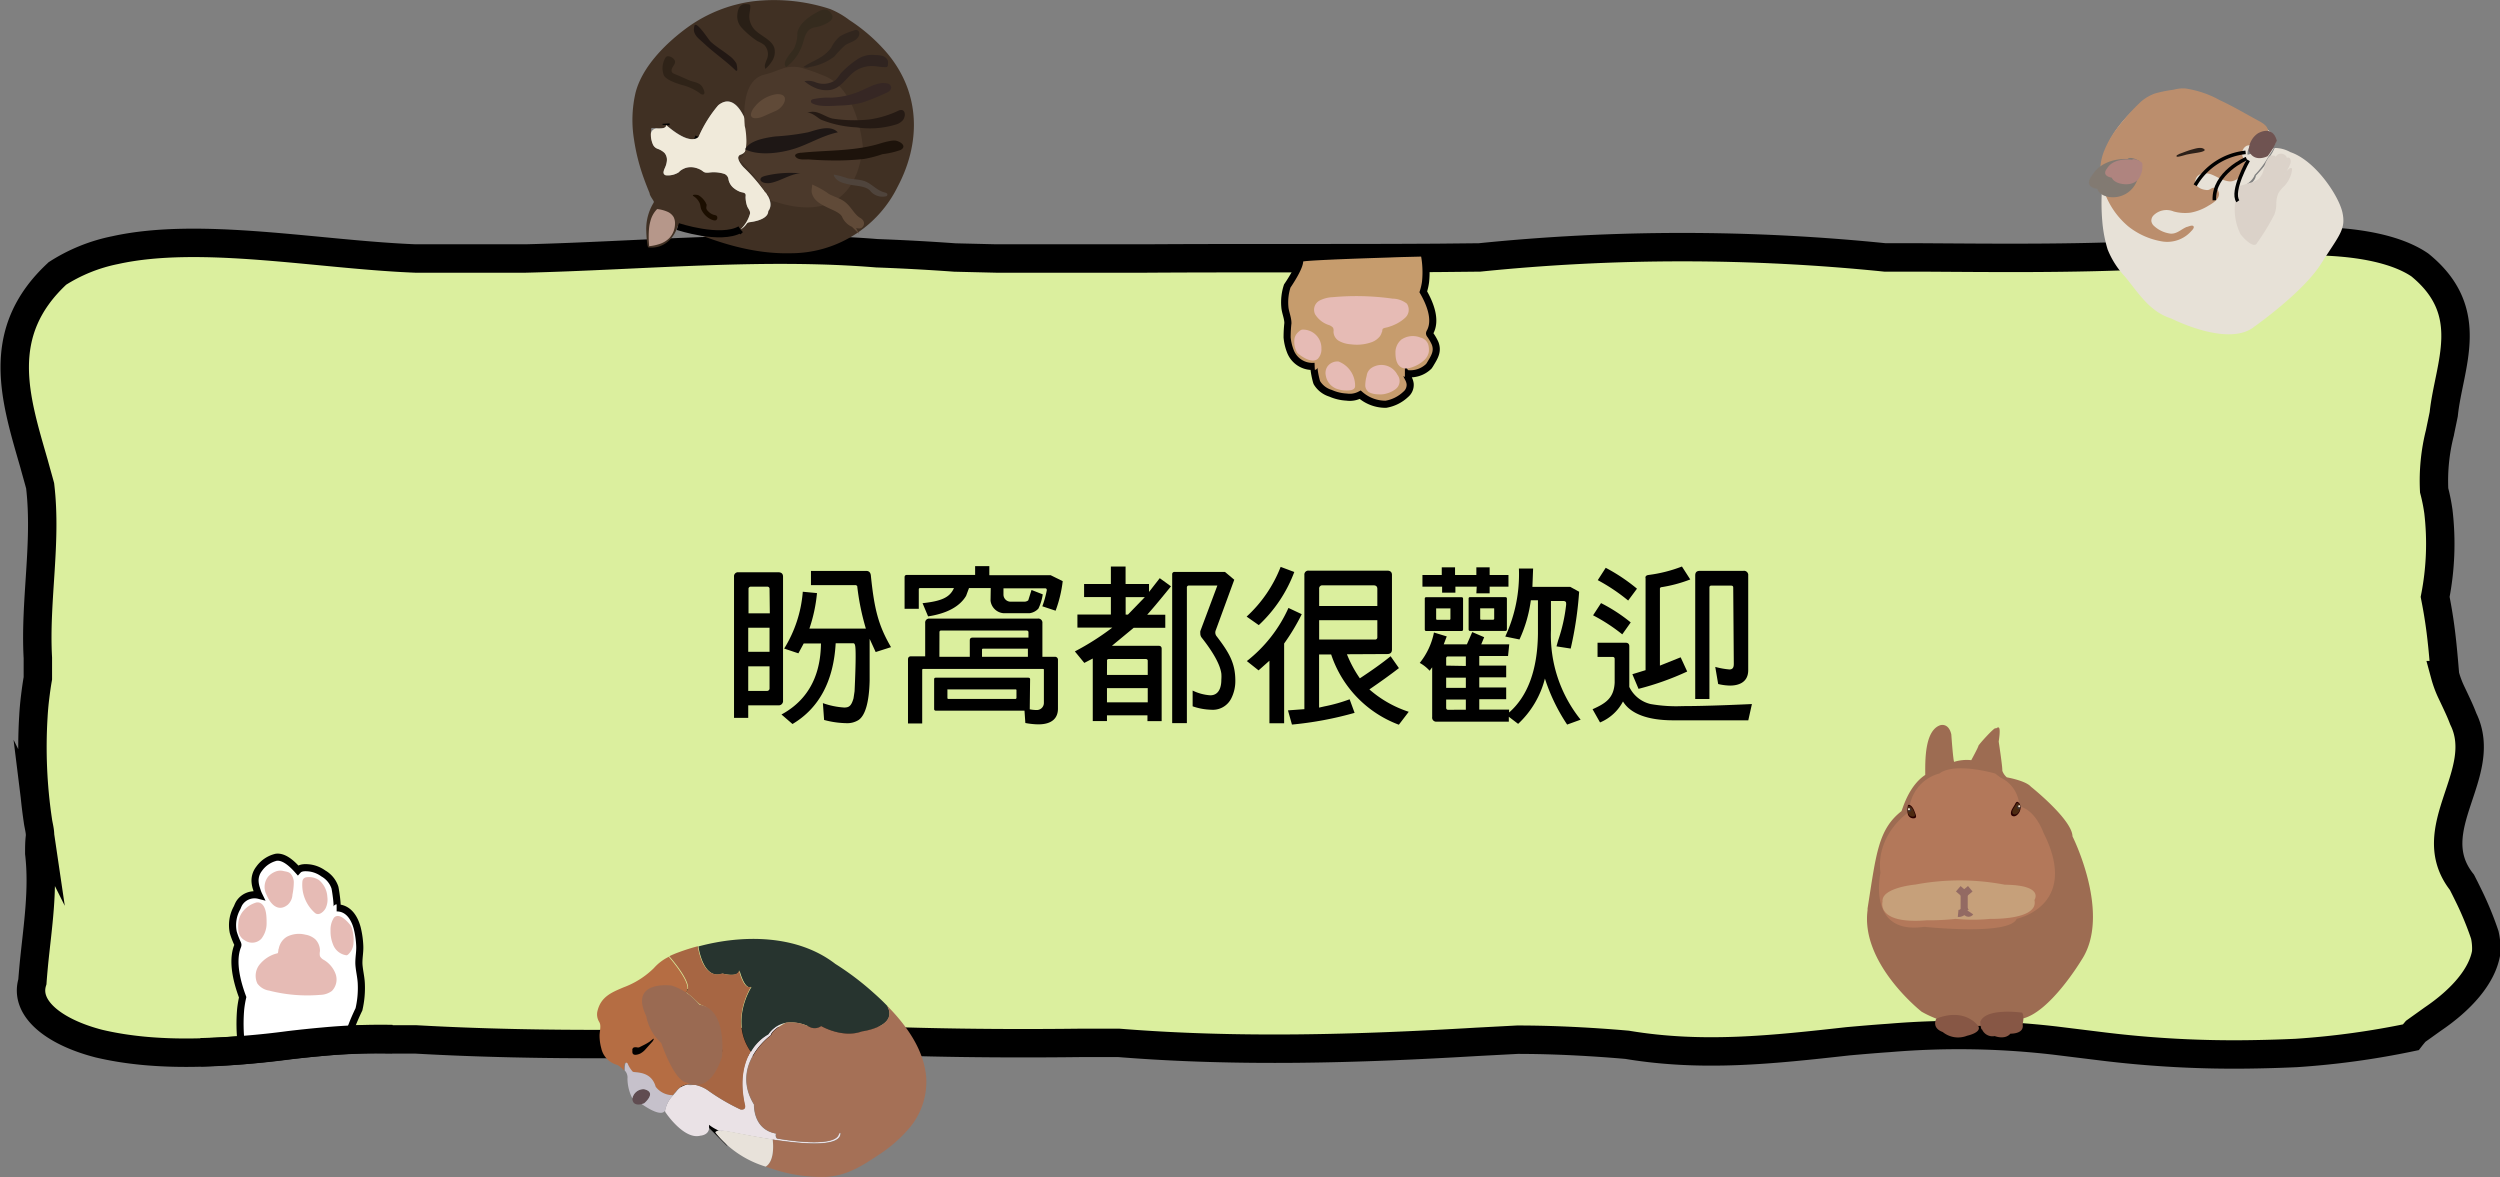 <svg id="圖層_1" data-name="圖層 1" xmlns="http://www.w3.org/2000/svg" viewBox="0 0 351.93 165.7"><rect x="0" y="0" width="351.93" height="165.7" fill="#808080" stroke="none"/><defs><style>.cls-1,.cls-43,.cls-46,.cls-54,.cls-55{fill:none;}.cls-1,.cls-43,.cls-55,.cls-6,.cls-7,.cls-9{stroke:#000;}.cls-1,.cls-35,.cls-43,.cls-54,.cls-55,.cls-6,.cls-7,.cls-9{stroke-miterlimit:10;}.cls-2,.cls-3{opacity:0.23;}.cls-3,.cls-7{fill:#fff;}.cls-4{fill:#eef3dd;}.cls-5{fill:#312b1b;}.cls-6{fill:#dbef9e;}.cls-55,.cls-6{stroke-width:4px;}.cls-8{fill:#e6bbb5;}.cls-9{fill:#c69c6d;}.cls-10{fill:#604c51;}.cls-11{fill:#eae2e6;}.cls-12{fill:#27342f;}.cls-13{fill:#a76643;}.cls-14{fill:#b56d43;}.cls-15{fill:#c6c1cb;}.cls-16{fill:#a57056;}.cls-17{fill:#e8e2da;}.cls-18{fill:#9a6a52;}.cls-19{fill:#403023;}.cls-20{fill:#f0eada;}.cls-21{fill:#b6978a;}.cls-22{fill:#31261e;}.cls-23{fill:#1b0e00;}.cls-24{fill:#4b392b;}.cls-25{fill:#352b1e;}.cls-26{fill:#302420;}.cls-27{fill:#291f16;}.cls-28{fill:#362724;}.cls-29{fill:#251a14;}.cls-30{fill:#1d130b;}.cls-31{fill:#2f2318;}.cls-32{fill:#221814;}.cls-33{fill:#1e1715;}.cls-34,.cls-35{fill:#604a38;}.cls-35{stroke:#604a38;}.cls-36{fill:#4f443c;}.cls-37{fill:#e7e1d7;}.cls-38{fill:#bb8e6d;}.cls-39{fill:#827a72;}.cls-40{fill:#af847f;}.cls-41{fill:#dbd2c9;}.cls-42{fill:#2c2019;}.cls-43{stroke-width:0.5px;}.cls-44{fill:#6f5351;}.cls-45{fill:#9d6c52;}.cls-47{fill:#875745;}.cls-48{fill:#b3785a;}.cls-49{fill:#290000;}.cls-50{fill:#4c2a11;}.cls-51{fill:#403330;}.cls-52{fill:#f8e3c9;}.cls-53{fill:#c6a07a;}.cls-54{stroke:#936a63;}</style></defs><title>bookingroom_welcome</title><path class="cls-1" d="M250.73,247.57" transform="translate(-75.76 -117.3)"/><path class="cls-2" d="M251,265.83h0a.09.09,0,0,1,0,0,20.11,20.11,0,0,1-.59-4.13,11.56,11.56,0,0,1,.07-1.53c-.89-1.66-1.87-4.08-1.36-6a.51.51,0,0,0,0-.2.48.48,0,0,0-.07-.17,9,9,0,0,1-.67-1.25,4.16,4.16,0,0,1,.13-3,4.68,4.68,0,0,1,.16-.48,2.28,2.28,0,0,1,2.36-1.29,4.34,4.34,0,0,1-.4-.76,3.09,3.09,0,0,1-.27-.77,2.22,2.22,0,0,1,.3-1.62,3.62,3.62,0,0,1,1.94-1.63c1-.26,2.15.58,2.88,1.23.3-.42.95-.44,1.4-.45a3.85,3.85,0,0,1,1.78.46,3.09,3.09,0,0,1,1.62,1.48,8.24,8.24,0,0,1,.51,2.42c1.4-.2,2.33.87,2.83,2.12a10.42,10.42,0,0,1,.55,2c.13.72.06,1.38.14,2.08s.46,1.62.59,2.43a10.86,10.86,0,0,1,.08,3.12s-1.31,3.53-.8,4.17c0,.06-.79.25-.85.26-.78.15-1.56.25-2.34.36-2.1.29-4.2.54-6.31.78-1.21.17-2.43.27-3.64.41Z" transform="translate(-75.76 -117.3)"/><path class="cls-3" d="M250.89,248.63a3.3,3.3,0,0,0-1.58,1.36,2.48,2.48,0,0,0-.34,1.26,4.42,4.42,0,0,0,.16,1,1.5,1.5,0,0,0,1,1.08,1.62,1.62,0,0,0,2-.44,2.92,2.92,0,0,0,.43-1.93c-.08-.74-.28-2.12-1.14-2.34A.93.93,0,0,0,250.89,248.63Z" transform="translate(-75.76 -117.3)"/><path class="cls-3" d="M252.77,244.7a2.39,2.39,0,0,0-.83.68,1.94,1.94,0,0,0,0,2.19c.64,1.12,1.72,1.94,2.81.89a1.72,1.72,0,0,0,.44-1.27,7.62,7.62,0,0,0,0-1.52,1.58,1.58,0,0,0-.48-.91,1.76,1.76,0,0,0-1-.25A1.65,1.65,0,0,0,252.77,244.7Z" transform="translate(-75.76 -117.3)"/><path class="cls-3" d="M256.45,245a.7.7,0,0,1,.19-.1,2.32,2.32,0,0,1,1.63.15,2.78,2.78,0,0,1,1.27,1.88,2.31,2.31,0,0,1-.05,1.38c-.15.38-.62.9-1.08.79a.65.65,0,0,1-.18-.08,4.43,4.43,0,0,1-2-3.47.78.78,0,0,1,0-.29A.52.52,0,0,1,256.45,245Z" transform="translate(-75.76 -117.3)"/><path class="cls-3" d="M260.43,251v-.1a2.55,2.55,0,0,1,.23-1.56c.52-.71,1.58.13,2,.53a1.34,1.34,0,0,1,.18.18,1.39,1.39,0,0,1,.18.34,4.47,4.47,0,0,1,.38,1.86,2,2,0,0,1-.18.76c-.08.16-.31.57-.51.6a2.07,2.07,0,0,1-1.83-1.12A3.9,3.9,0,0,1,260.43,251Z" transform="translate(-75.76 -117.3)"/><path class="cls-3" d="M254.21,254.37h0c.05-.06,0-.18,0-.26s0-.21,0-.31a2.13,2.13,0,0,1,.14-.6,2.1,2.1,0,0,1,.72-.91,3.39,3.39,0,0,1,2.22-.51,2.51,2.51,0,0,1,1.31.41,1.92,1.92,0,0,1,.74,1.35,1.44,1.44,0,0,0,.11.58,1.13,1.13,0,0,0,.53.39,3.29,3.29,0,0,1,1.58,1.48,1.92,1.92,0,0,1-.22,2.08,2.58,2.58,0,0,1-1.4.63,19.77,19.77,0,0,1-6.35.24,2.24,2.24,0,0,1-1.56-.64,2.11,2.11,0,0,1-.05-2.19,4.17,4.17,0,0,1,.74-.89,4.3,4.3,0,0,1,.95-.64l.37-.16Z" transform="translate(-75.76 -117.3)"/><path class="cls-1" d="M111.53,171.88" transform="translate(-75.76 -117.3)"/><path class="cls-4" d="M109.38,152.16h0a.1.1,0,0,1,0,0,23.17,23.17,0,0,1,1,4.42,13.23,13.23,0,0,1,.08,1.66c1.07,1.73,2.33,4.27,2,6.35a.58.58,0,0,0,0,.22.54.54,0,0,0,.09.18,10.22,10.22,0,0,1,.81,1.3,4.74,4.74,0,0,1,.16,3.26,5.2,5.2,0,0,1-.12.53,2.27,2.27,0,0,1-2.29,1.57,4.92,4.92,0,0,1,.49.79,3.54,3.54,0,0,1,.35.82,2.51,2.51,0,0,1-.15,1.77A3.68,3.68,0,0,1,110,177c-1,.35-2.26-.47-3.07-1.11-.27.47-.92.55-1.39.59a3.84,3.84,0,0,1-1.86-.36,3.34,3.34,0,0,1-1.81-1.48,9.49,9.49,0,0,1-.77-2.58c-1.41.32-2.47-.77-3.11-2.07a12,12,0,0,1-.77-2.12c-.21-.77-.2-1.48-.35-2.24s-.63-1.71-.85-2.59a12.47,12.47,0,0,1-.39-3.36s1-3.92.4-4.57c-.05-.06.79-.33.84-.34.78-.22,1.57-.39,2.36-.57,2.12-.47,4.25-.9,6.38-1.32,1.22-.27,2.46-.48,3.69-.72Z" transform="translate(-75.76 -117.3)"/><path class="cls-5" d="M111.26,170.75a3.36,3.36,0,0,0,1.48-1.59,2.77,2.77,0,0,0,.22-1.39,5.09,5.09,0,0,0-.26-1.06,1.64,1.64,0,0,0-1.1-1.09,1.59,1.59,0,0,0-2,.63,3.28,3.28,0,0,0-.25,2.12c.15.79.5,2.28,1.4,2.44A.9.9,0,0,0,111.26,170.75Z" transform="translate(-75.76 -117.3)"/><path class="cls-5" d="M109.72,175.13a2.43,2.43,0,0,0,.78-.8,2.21,2.21,0,0,0-.25-2.37c-.77-1.16-2-2-3-.75a1.91,1.91,0,0,0-.32,1.4,8.74,8.74,0,0,0,.17,1.64,1.79,1.79,0,0,0,.59.95,1.75,1.75,0,0,0,1.06.19A1.6,1.6,0,0,0,109.72,175.13Z" transform="translate(-75.76 -117.3)"/><path class="cls-5" d="M105.92,175.07a.69.69,0,0,1-.18.12,2.28,2.28,0,0,1-1.68,0,3.1,3.1,0,0,1-1.49-1.93,2.64,2.64,0,0,1-.08-1.49c.12-.43.55-1,1-.94a.66.66,0,0,1,.19.07,5,5,0,0,1,2.38,3.6.89.89,0,0,1,0,.32A.55.55,0,0,1,105.92,175.07Z" transform="translate(-75.76 -117.3)"/><path class="cls-5" d="M101.25,168.91l0,.11a2.89,2.89,0,0,1-.08,1.71c-.46.81-1.63,0-2.14-.42a1.46,1.46,0,0,1-.21-.18,1.58,1.58,0,0,1-.22-.35,5.15,5.15,0,0,1-.58-2,2.24,2.24,0,0,1,.11-.84c.06-.18.26-.64.46-.68a2.17,2.17,0,0,1,2,1.07A4.47,4.47,0,0,1,101.25,168.91Z" transform="translate(-75.76 -117.3)"/><path class="cls-5" d="M107.28,164.79h0c0,.07,0,.2,0,.28s0,.23,0,.34a2.39,2.39,0,0,1-.08.66,2.21,2.21,0,0,1-.65,1,3.29,3.29,0,0,1-2.23.72,2.52,2.52,0,0,1-1.39-.34,2.16,2.16,0,0,1-.89-1.4,1.66,1.66,0,0,0-.17-.62,1.19,1.19,0,0,0-.59-.39,3.56,3.56,0,0,1-1.77-1.47,2.17,2.17,0,0,1,0-2.27,2.53,2.53,0,0,1,1.37-.79,19.19,19.19,0,0,1,6.48-.74,2.28,2.28,0,0,1,1.66.58,2.41,2.41,0,0,1,.28,2.36,4.36,4.36,0,0,1-.67,1,4.3,4.3,0,0,1-.91.77c-.12.07-.24.13-.36.2A.25.25,0,0,0,107.28,164.79Z" transform="translate(-75.76 -117.3)"/><path class="cls-6" d="M415.13,263.32A115.19,115.19,0,0,1,399,265.53q-2.83.13-5.65.18a152.08,152.08,0,0,1-22.25-1.18l-6-.74a116.85,116.85,0,0,0-23.37-.38c-1.93.13-3.87.3-5.81.47-10.53,1.17-20.45,2.28-31.1.5q-1.92-.17-3.85-.3c-3.85-.26-7.72-.42-11.61-.42l-5.68.3c-16.86,1-33.66,1.49-50.39.15-1.93,0-3.78,0-5.62,0-11,.13-22.1,0-32.94-.49l-6.18.16c-18.24.51-36.12.86-54.26-.16-1.34,0-2.62,0-3.89,0a85.83,85.83,0,0,0-9.68.36c-1.6.14-3.2.31-4.8.5-8.74,1.11-18.07,1.67-26.24-.27-6.42-1.66-10.5-5-9.36-8.71.06-.86.14-1.72.22-2.58.52-5.17,1.35-10.35.75-15.51,0-.75,0-1.5.09-2.25s-.2-1.61-.3-2.42a70.44,70.44,0,0,1-.62-14.56c.05-.9.13-1.8.24-2.7s.23-1.79.39-2.69c0-1,0-1.92,0-2.87-.45-8.09,1.28-16.17.32-24.24-.27-1-.56-2-.85-3.07-2.65-9.21-5.71-18.48,3.29-26.82a23.68,23.68,0,0,1,8.09-3.27c12-2.67,28.61.63,42.31,1.17h15.47c16.41-.4,33.33-2.06,49.47-.74q2.74.1,5.49.25t5.5.35l5.84.14h21c13.66-.09,27.48,0,41.16-.09l5.86-.06a281.59,281.59,0,0,1,57.08,0l5.25,0c10.48.07,20.93.18,31.31-.31,3-.21,6-.54,9-.85,2-.21,3.93-.42,5.85-.6,8.12-1.05,18.62-.78,23.88,2.82,8.17,6.64,4.08,14.11,3.36,21-.18.9-.37,1.78-.55,2.67a27.39,27.39,0,0,0-.8,8.06,25.7,25.7,0,0,1,.6,3,39,39,0,0,1-.46,12c.18.92.35,1.84.49,2.75.44,2.74.67,5.48.9,8.26a14.37,14.37,0,0,0,.95,2.53q.43.9.85,1.81c.28.6.54,1.21.77,1.82,3.81,7.75-6.11,15.49-.19,23q.47.92.92,1.84a45.33,45.33,0,0,1,2.3,5.57,8.68,8.68,0,0,1,.19,2.51c-.57,3.3-3.48,6.62-7.56,9.37-.79.57-1.58,1.13-2.36,1.69C415.33,263.06,415.13,263.32,415.13,263.32Z" transform="translate(-75.76 -117.3)"/><path d="M181.09,216.59v1.77h-2V198.48a.56.56,0,0,1,.63-.62h5.61c.44,0,.66.22.66.62v17.44a.61.61,0,0,1-.68.67Zm3-16.37a.3.3,0,0,0-.34-.33h-2.28a.3.3,0,0,0-.34.33v3.42h3Zm0,8.84v-3.39h-3v3.39Zm-.39,5.5a.35.35,0,0,0,.39-.38V211.1h-3v3.46Zm2.07,3.32c5-2.7,5.52-7.45,5.56-10h-2.43l-.75,1.39-2-.67a17.76,17.76,0,0,0,2.62-8l2,.19a21.81,21.81,0,0,1-1.07,5h7.95a34.34,34.34,0,0,1-1.22-6l-.17-.12h-6.34v-2h7.8c.36,0,.58.22.63.62.49,4.85,1.09,7.1,2.84,10.11l-2.16.69-.85-1.86,0,5.9c-.07,3-.61,4.9-1.58,5.54a3,3,0,0,1-1.77.43,12.66,12.66,0,0,1-3.06-.45l-.17-2.37a10.93,10.93,0,0,0,3,.62c.68,0,1-.22,1.31-1.29l.15-1c.1-2.15.15-3.8.15-4.9,0-1.58-.07-1.86-.36-1.86h-2.45c-.29,5.3-2.33,9.15-6.08,11.37Z" transform="translate(-75.76 -117.3)"/><path d="M215.23,200.08h-3.06l-.41,1.1c-.9,1.51-2.7,2.48-5.35,2.89l-.78-1.86c2.72-.29,3.86-.84,4.42-2.13h-4.76a.17.17,0,0,0-.19.17V203h-2v-4.44c0-.24.12-.33.36-.33h9.57V197h2v1.27h8.63l1.7.84a17.72,17.72,0,0,1-1,4.16l-1.87-.62a13.92,13.92,0,0,0,.63-2.27c0-.17-.07-.26-.24-.26h-5.86V201a1,1,0,0,0,1,1H220a.9.9,0,0,0,.51-.19l.46-1.46,1.58.62a6.81,6.81,0,0,1-.61,2,2.09,2.09,0,0,1-1.22.65H217a2,2,0,0,1-1.8-1.77Zm5.49,17h0v.07a4.82,4.82,0,0,0,.92.1,1,1,0,0,0,1.07-1v-4.64c0-.1,0-.14-.17-.14H205.73a.13.13,0,0,0-.15.14v7.53h-2v-9c0-.31.15-.45.44-.45H206V205a.56.56,0,0,1,.63-.62h15.21a.58.58,0,0,1,.66.65v4.73h1.73a.41.41,0,0,1,.46.45v6.86c0,1.22-.73,2.2-2.77,2.2a10.79,10.79,0,0,1-1.82-.19l-.12-1.74H207.5a.22.22,0,0,1-.24-.24v-4.16c0-.17.07-.24.24-.24h13c.17,0,.27.07.27.24ZM208,209.76h4.28v-2.32c0-.24.12-.38.39-.38h7.87v-.76c0-.14-.1-.24-.29-.24h-12a.22.22,0,0,0-.24.24Zm10.79,4.59H209.2c-.07,0-.1,0-.07.07v1.17l.07.1h9.55l.1-.1v-1.17ZM214,209.76h6.46v-1.15h-6.29c-.12,0-.19.07-.17.22Z" transform="translate(-75.76 -117.3)"/><path d="M231.59,218v.81h-2V210l-1.19.62L227.07,209a36.6,36.6,0,0,0,5.27-3.35h-4.91v-1.84h4.71v-2.46h-3.77v-1.84h3.77v-2.46h2.07v2.46h3.3v1.12l1.51-1.94,1.58,1.15c-1.19,1.46-2.28,2.8-3.35,4h2.55v1.84h-4.45l-3.06,2.53h6.56c.29,0,.44.14.44.41v10.2h-2V218Zm0-5.69h5.74v-2c0-.14-.1-.24-.29-.24h-5.15c-.22,0-.32.1-.29.26Zm5.74,1.86h-5.74v2h5.74Zm-2.79-10.35,2.38-2.46h-2.7v2.46Zm12.59-4.09h-4a.26.26,0,0,0-.29.29V219.1h-2.07V198.17a.32.32,0,0,1,.36-.36h7.07l1.31,1.1-2.6,7.1a.83.83,0,0,0-.07.33.85.85,0,0,0,.15.48c1.82,2.37,2.67,3.85,2.67,6.31a5.41,5.41,0,0,1-.56,2.46,2.91,2.91,0,0,1-2.87,1.62,8.61,8.61,0,0,1-2.58-.48l0-2.22a6.67,6.67,0,0,0,2.48.67c1.56,0,1.56-1.84,1.56-2.22a5.13,5.13,0,0,0,0-.84c-.17-1.27-1.14-3-2.79-5.09a.92.92,0,0,1-.17-.55,1.84,1.84,0,0,1,0-.33Z" transform="translate(-75.76 -117.3)"/><path d="M251.25,204.1a18.67,18.67,0,0,0,4.79-7l1.92.72a19.65,19.65,0,0,1-5,7.48Zm3.21,6.21-1.53,1.36-1.65-1.31a19.82,19.82,0,0,0,5.86-7.48l1.87.88a29.88,29.88,0,0,1-2.48,4.13v11.23h-2.07Zm10.91-.91a16.69,16.69,0,0,0,1.82,3.39c1.7-1.12,3.18-2.17,4.33-3.11l1.17,1.67c-1.29,1-2.7,2-4.16,3a15.89,15.89,0,0,0,5.54,3.15l-1.39,1.82a15.9,15.9,0,0,1-9.53-9.89h-1.7v7.48l.75-.17a22.81,22.81,0,0,0,3.55-1l.7,1.91a49.11,49.11,0,0,1-8.82,1.65l-.56-2,2.31-.17v-18.9a.55.55,0,0,1,.61-.6h11.06c.44,0,.66.22.66.6v10.49c0,.45-.22.65-.68.65Zm-3.91-6.79h8.19V200.2c0-.33-.17-.5-.53-.5h-7.17a.44.44,0,0,0-.49.5Zm8.19,2h-8.19v2.72h7.85a.3.3,0,0,0,.34-.31Z" transform="translate(-75.76 -117.3)"/><path d="M284,217.19h4.2v.41c2.62-2.29,4-6,4.06-11.09V201.8h-1a19.06,19.06,0,0,1-1.6,5.52l-2-.41a20.86,20.86,0,0,0,1.92-9.58l2,0-.1,2.58h5.32l1.26.69a51.33,51.33,0,0,1-1.19,8l-2-.31.24-.86a23.28,23.28,0,0,0,1.12-5c0-.41,0-.41-.29-.53h-1.85v4.09a19,19,0,0,0,4.18,12.62l-1.9.69a25.93,25.93,0,0,1-3.13-6.48,13.13,13.13,0,0,1-3.77,6.38l-1.31-1v.69H278a.57.57,0,0,1-.63-.65v-7l-.36.48a5.36,5.36,0,0,0-1.39-1.1,9.86,9.86,0,0,0,2-4.28l1.8.55L279,208h3.26l.75-1.72,1.68.72-.41,1h3.94l-.17,1.65H284V211h3.79v1.65H284v1.43h3.79v1.65H284Zm-.36-17.3h-3v.84h-1.87v-.84H276v-1.65h2.72v-1.08h1.87v1.08h3v-1.08h1.87v1.08h2.65v1.65h-2.65v.93h-1.87Zm-1.92,6c0,.17-.07.24-.24.24h-4.93c-.15,0-.22-.07-.22-.24v-4.3a.19.19,0,0,1,.22-.22h4.93c.17,0,.24.07.24.22Zm-1.77-2.94H278c-.07,0-.1,0-.07.07v1.43l.07.1h1.87l.07-.1V203Zm2.16,8.1v-1.34h-2.5a.24.24,0,0,0-.27.26V211Zm0,3.08v-1.43h-2.77v1.43Zm0,3.08v-1.43h-2.77v1.15c0,.19.1.29.27.29Zm5.78-11.33c0,.17-.07.24-.24.24h-4.93c-.15,0-.22-.07-.22-.24v-4.3a.19.19,0,0,1,.22-.22h4.93c.17,0,.24.07.24.22Zm-1.8-2.94H284.2c-.07,0-.1,0-.07.07v1.43l.07.1H286l.1-.1V203Z" transform="translate(-75.76 -117.3)"/><path d="M299.95,217.14c1.8-.81,3-1.53,3.11-3.75v-3.32c0-.19-.1-.29-.27-.29h-2.14v-2h3.94c.36,0,.53.17.53.5V214a4.46,4.46,0,0,0,3,2.41,20.89,20.89,0,0,0,4.52.29c2.38,0,5.64-.1,9.74-.29l-.51,2.29-10.57,0c-3.57,0-6-.91-7.07-2.65A6.43,6.43,0,0,1,301,219Zm4.18-10.54a24.55,24.55,0,0,0-4.11-2.68l1.12-1.72a22.87,22.87,0,0,1,4.18,2.72Zm.83-4.76a25.84,25.84,0,0,0-4.28-2.87l1.12-1.74a25.28,25.28,0,0,1,4.4,2.94Zm2.45,9.8V198.72c-.07-.26.07-.43.41-.48a20,20,0,0,0,4.71-1.19l1.17,1.82a19.62,19.62,0,0,1-4,1.08c-.19,0-.29.14-.27.26V211l2.92-1.17.92,2a39.43,39.43,0,0,1-6.85,2.44l-.87-2.06ZM319.75,200c0-.17-.1-.26-.29-.26h-2.79a.24.24,0,0,0-.27.26v15.7h-2V198.31c0-.43.19-.65.66-.65h6.12a.59.59,0,0,1,.68.65v13.33c0,1.79-1.46,2.17-2.55,2.17a7.5,7.5,0,0,1-1.68-.22l-.41-2.41a10.67,10.67,0,0,0,2,.36c.61,0,.61-.53.61-.86Z" transform="translate(-75.76 -117.3)"/><path class="cls-7" d="M109.73,264.42h0a.11.11,0,0,1,0-.06,24.47,24.47,0,0,1-.1-4.9,14,14,0,0,1,.29-1.77c-.77-2.06-1.56-5-.73-7.15a.62.62,0,0,0,.06-.23.57.57,0,0,0-.06-.21,10.82,10.82,0,0,1-.59-1.55,5,5,0,0,1,.55-3.49,5.6,5.6,0,0,1,.24-.54,2.55,2.55,0,0,1,2.83-1.18,5.2,5.2,0,0,1-.35-.94,3.74,3.74,0,0,1-.2-.94,2.68,2.68,0,0,1,.56-1.85,4.11,4.11,0,0,1,2.4-1.63c1.16-.16,2.33,1,3.07,1.83.4-.44,1.12-.38,1.64-.33a4.27,4.27,0,0,1,1.94.78,3.59,3.59,0,0,1,1.62,1.95c.09.29.47,2.89.25,2.89,1.6,0,2.5,1.34,2.9,2.86a12.64,12.64,0,0,1,.35,2.41c.05.85-.12,1.61-.12,2.45s.3,1.95.34,2.92a13.21,13.21,0,0,1-.33,3.65s-1.95,3.94-1.46,4.76c0,.07-.93.18-1,.18-.89.06-1.79.08-2.68.1-2.4.05-4.8.05-7.2,0-1.38,0-2.77,0-4.15,0Z" transform="translate(-75.76 -117.3)"/><path class="cls-8" d="M111.87,244.34a3.75,3.75,0,0,0-2,1.37,3,3,0,0,0-.55,1.42,5.37,5.37,0,0,0,0,1.18,1.76,1.76,0,0,0,.94,1.39,1.79,1.79,0,0,0,2.29-.25,3.51,3.51,0,0,0,.74-2.2c0-.87,0-2.52-1-2.88A1,1,0,0,0,111.87,244.34Z" transform="translate(-75.76 -117.3)"/><path class="cls-8" d="M114.53,240a2.71,2.71,0,0,0-1,.68,2.35,2.35,0,0,0-.26,2.56c.57,1.39,1.67,2.5,3,1.42a2.06,2.06,0,0,0,.66-1.42,9.26,9.26,0,0,0,.19-1.78,1.89,1.89,0,0,0-.42-1.13c-.29-.33-.71-.33-1.1-.43A1.8,1.8,0,0,0,114.53,240Z" transform="translate(-75.76 -117.3)"/><path class="cls-8" d="M118.62,240.89a.78.78,0,0,1,.23-.09,2.55,2.55,0,0,1,1.81.39,3.29,3.29,0,0,1,1.18,2.36,2.8,2.8,0,0,1-.24,1.6c-.22.43-.82,1-1.32.78a.72.72,0,0,1-.19-.12,5.28,5.28,0,0,1-1.77-4.32,1,1,0,0,1,.07-.34A.6.6,0,0,1,118.62,240.89Z" transform="translate(-75.76 -117.3)"/><path class="cls-8" d="M122.29,248.41s0-.08,0-.12a3.08,3.08,0,0,1,.47-1.79c.68-.76,1.76.36,2.22.9a1.57,1.57,0,0,1,.18.24,1.67,1.67,0,0,1,.16.42,5.44,5.44,0,0,1,.18,2.22,2.39,2.39,0,0,1-.31.87c-.11.18-.43.62-.65.63a2.36,2.36,0,0,1-1.91-1.56A4.71,4.71,0,0,1,122.29,248.41Z" transform="translate(-75.76 -117.3)"/><path class="cls-8" d="M114.84,251.49h0c.07-.07.07-.2.09-.29s0-.24.07-.36a2.56,2.56,0,0,1,.23-.68,2.43,2.43,0,0,1,.93-1,3.72,3.72,0,0,1,2.57-.29,2.79,2.79,0,0,1,1.42.66,2.29,2.29,0,0,1,.65,1.68,1.75,1.75,0,0,0,0,.69,1.29,1.29,0,0,0,.55.53A3.82,3.82,0,0,1,123,254.4a2.31,2.31,0,0,1-.52,2.4,2.85,2.85,0,0,1-1.65.55,21.62,21.62,0,0,1-7.18-.6,2.51,2.51,0,0,1-1.66-1,2.55,2.55,0,0,1,.23-2.56,4.65,4.65,0,0,1,2.1-1.55c.14-.05.29-.09.44-.13A.29.29,0,0,0,114.84,251.49Z" transform="translate(-75.76 -117.3)"/><path class="cls-1" d="M111.47,243.37" transform="translate(-75.76 -117.3)"/><path class="cls-9" d="M276.26,153.06h0a.07.07,0,0,1,0,0,13.32,13.32,0,0,1,.18,3.9,8.06,8.06,0,0,1-.32,1.42c.93,1.61,1.89,3.94.95,5.67a.38.38,0,0,0-.07.19.35.35,0,0,0,.07.16,7.05,7.05,0,0,1,.71,1.22c.41,1.06,0,1.82-.6,2.8a4.08,4.08,0,0,1-.28.44,3.72,3.72,0,0,1-3.29,1c.08,0,.37.65.42.73a2.16,2.16,0,0,1,.24.74,1.74,1.74,0,0,1-.63,1.49,5.37,5.37,0,0,1-2.79,1.39,5.43,5.43,0,0,1-3.61-1.34,3.15,3.15,0,0,1-1.91.33,6.4,6.4,0,0,1-2.27-.54,3.39,3.39,0,0,1-1.92-1.49c-.11-.23-.58-2.28-.33-2.3a3.32,3.32,0,0,1-3.42-2.17,7.06,7.06,0,0,1-.44-1.91,18.44,18.44,0,0,1,.11-2c0-.76-.38-1.54-.43-2.31a7.36,7.36,0,0,1,.34-2.92s2.23-3.21,1.65-3.84a6.55,6.55,0,0,1,1.15-.18c1-.08,2.09-.13,3.13-.18,2.8-.13,5.61-.22,8.41-.31,1.61-.07,3.23-.09,4.85-.14Z" transform="translate(-75.76 -117.3)"/><path class="cls-8" d="M274,169.15a4.84,4.84,0,0,0,2.27-1.17,2.05,2.05,0,0,0,.63-1.15,2.93,2.93,0,0,0-.06-.94,1.49,1.49,0,0,0-1.12-1.07,2.86,2.86,0,0,0-2.68.28,2.34,2.34,0,0,0-.84,1.78c0,.69.06,2,1.16,2.26A1.72,1.72,0,0,0,274,169.15Z" transform="translate(-75.76 -117.3)"/><path class="cls-8" d="M271,172.68a3.59,3.59,0,0,0,1.19-.58,1.42,1.42,0,0,0,.28-2.05,2.52,2.52,0,0,0-3.57-1,1.53,1.53,0,0,0-.75,1.16,5.18,5.18,0,0,0-.2,1.42,1.25,1.25,0,0,0,.51.88,2.92,2.92,0,0,0,1.29.3A3.05,3.05,0,0,0,271,172.68Z" transform="translate(-75.76 -117.3)"/><path class="cls-8" d="M266.17,172.15a1.2,1.2,0,0,1-.26.08,4.12,4.12,0,0,1-2.12-.25,2.42,2.42,0,0,1-1.4-1.84,1.63,1.63,0,0,1,.26-1.28,1.74,1.74,0,0,1,1.53-.67,1,1,0,0,1,.22.09,3.63,3.63,0,0,1,2.12,3.37.56.56,0,0,1-.07.27A.62.62,0,0,1,266.17,172.15Z" transform="translate(-75.76 -117.3)"/><path class="cls-8" d="M261.78,166.29s0,.06,0,.1a1.93,1.93,0,0,1-.53,1.44c-.78.63-2.06-.22-2.61-.63a1.4,1.4,0,0,1-.21-.18,1.08,1.08,0,0,1-.19-.33,3,3,0,0,1-.24-1.77,1.6,1.6,0,0,1,.35-.7c.13-.15.49-.51.75-.52a2.6,2.6,0,0,1,2.68,2.59Z" transform="translate(-75.76 -117.3)"/><path class="cls-8" d="M270.45,163.56h0c-.08.06-.08.16-.1.24s0,.19-.08.29a1.69,1.69,0,0,1-.26.55,2.62,2.62,0,0,1-1.08.8,6.24,6.24,0,0,1-3,.33,4,4,0,0,1-1.67-.47,1.54,1.54,0,0,1-.78-1.31,1,1,0,0,0-.06-.55,1.37,1.37,0,0,0-.65-.4,3.57,3.57,0,0,1-1.87-1.48,1.47,1.47,0,0,1,.58-1.93,4.51,4.51,0,0,1,1.93-.5,36.66,36.66,0,0,1,8.39.21,3.35,3.35,0,0,1,2,.7,1.52,1.52,0,0,1-.24,2,5.33,5.33,0,0,1-1.1.78,6.92,6.92,0,0,1-1.34.54l-.51.12Z" transform="translate(-75.76 -117.3)"/><path class="cls-1" d="M274.06,170.15" transform="translate(-75.76 -117.3)"/><path class="cls-1" d="M172.21,272.64c1.63,0,3.27,2.64,3.27,2.64a2.63,2.63,0,0,1,.1.33" transform="translate(-75.76 -117.3)"/><path class="cls-1" d="M189.87,261.92a6.57,6.57,0,0,1,.72.41" transform="translate(-75.76 -117.3)"/><path class="cls-1" d="M175.57,275.62l-.2-.15" transform="translate(-75.76 -117.3)"/><path class="cls-10" d="M166.43,272.64l-.33.09c-1.43.32-1.31-.81-1.31-.81a1.61,1.61,0,0,1,1.64-1.3C168.35,271.08,166.43,272.64,166.43,272.64Z" transform="translate(-75.76 -117.3)"/><path class="cls-1" d="M170.11,256a4,4,0,0,1,2.08.92l.15.11" transform="translate(-75.76 -117.3)"/><path class="cls-1" d="M166,260.52a3.37,3.37,0,0,0,1.42,2.4s2.15,2.59,2.49,4.17c0,0,.58,2.54,2.49,2.93" transform="translate(-75.76 -117.3)"/><path class="cls-1" d="M183,264.2" transform="translate(-75.76 -117.3)"/><path class="cls-11" d="M194.08,276.77c.11,2-5,1.64-9.55.95-3.31-.51-6.34-1.18-6.91-1.22a4.3,4.3,0,0,0-.55,0h0a5.76,5.76,0,0,1-1.5-.86,1.41,1.41,0,0,1,0,.2c.15,1.26-1.21,1.33-1.21,1.33-2.28.62-4.83-3.16-4.83-3.16a.55.55,0,0,1-.15-.38,4.16,4.16,0,0,1,1.12-2.13c.25-.3.44-.5.44-.5a2.47,2.47,0,0,1,1.47-1,2.74,2.74,0,0,0,1.09,0,5.08,5.08,0,0,1,1.85.76,29,29,0,0,0,4.63,2.72c.86.14.62-.64.62-.64-.78-3.54-.12-5.94.8-7.5a6.54,6.54,0,0,1,2.45-2.45,3.8,3.8,0,0,1,2.54-1.64s-2,1-2.13,1.79c0,0-5.81,4.14-2.37,9.76,0,0-.19,3.5,3.11,4.08a.61.61,0,0,0,.12.69s8.35,1.55,8.71-.71Z" transform="translate(-75.76 -117.3)"/><path class="cls-12" d="M197.13,262.51c-2.73,1-5.74-.75-5.74-.75a1.53,1.53,0,0,1-1.52.17h0l-.32-.15h0a5.64,5.64,0,0,0-3.08-.51,3.8,3.8,0,0,0-2.54,1.64,6.54,6.54,0,0,0-2.45,2.45c-3.06-4.39.08-9.13.08-9.13-1,.48-1.69-2.32-1.69-2.32-.14,1.07-2.38.45-2.38.45-2.73,1-3.39-3.68-3.41-3.83,6.42-1.73,14-1.62,19.27,2.46a39.5,39.5,0,0,1,5.3,4c.68.6,1.36,1.23,2,1.9h0C202.34,261.85,197.13,262.51,197.13,262.51Z" transform="translate(-75.76 -117.3)"/><path class="cls-13" d="M181.44,265.34c-.93,1.56-1.59,4-.8,7.5,0,0,.24.78-.62.64a29,29,0,0,1-4.63-2.72,5.08,5.08,0,0,0-1.85-.76,4.26,4.26,0,0,0,1-.32A13.78,13.78,0,0,0,176,268c.66-.83,1.62-2,1.37-3.16-.05-.24-.15-.46-.22-.69-.19-.66-.19-1.36-.35-2A7.1,7.1,0,0,0,176,260a3.15,3.15,0,0,0-.75-.84c-.31-.24-.69-.31-1-.52a1.74,1.74,0,0,1-.24-.21,14.5,14.5,0,0,0-1.68-1.45c1.11-.79-1.22-3.75-2.35-5.07l0,0a13.36,13.36,0,0,1,1.36-.57c.86-.32,1.75-.6,2.66-.84,0,.15.68,4.78,3.41,3.83,0,0,2.24.63,2.38-.45,0,0,.64,2.8,1.69,2.32C181.52,256.22,178.38,260.95,181.44,265.34Z" transform="translate(-75.76 -117.3)"/><path class="cls-14" d="M176,268a13.78,13.78,0,0,1-1.56,1.67,4.26,4.26,0,0,1-1,.32,3,3,0,0,0-1.09,0,2.47,2.47,0,0,0-1.47,1s-.19.2-.44.5a3,3,0,0,1-2.47-1.19c-.65-2.31-2.93-1.92-3.23-2.12a3.9,3.9,0,0,1-.72-1.16c-.4-.43-.42.47-.4,1a4.13,4.13,0,0,0-.93-.8,3.11,3.11,0,0,1-2.29-2.37,6.76,6.76,0,0,1-.24-1.78c0-.57.25-1.3,0-1.82l-.07-.13a2,2,0,0,1-.24-1.42c.47-2.09,2-2.69,3.69-3.41a12,12,0,0,0,4.27-2.71,6.71,6.71,0,0,1,2.1-1.59c1.13,1.32,3.45,4.28,2.35,5.07a14.5,14.5,0,0,1,1.68,1.45,1.74,1.74,0,0,0,.24.21c.32.21.7.28,1,.52a3.15,3.15,0,0,1,.75.84,7.1,7.1,0,0,1,.84,2.1c.16.67.16,1.37.35,2,.07.23.16.46.22.69C177.67,266,176.7,267.2,176,268Z" transform="translate(-75.76 -117.3)"/><path class="cls-15" d="M170.53,271.47a4.16,4.16,0,0,0-1.12,2.13c-.51,1-2.6-.38-3.32-.88l.33-.09s1.92-1.56,0-2a1.61,1.61,0,0,0-1.64,1.3,6.24,6.24,0,0,1-.69-2.8,1.41,1.41,0,0,0-.38-1.13c0-.51,0-1.41.4-1a3.9,3.9,0,0,0,.72,1.16c.31.2,2.58-.19,3.23,2.12A3,3,0,0,0,170.53,271.47Z" transform="translate(-75.76 -117.3)"/><path class="cls-16" d="M203.59,276.31a19.8,19.8,0,0,1-4.18,3.59c-2.38,1.58-4.46,2.92-7.46,3.08a22.18,22.18,0,0,1-7.79-1.24l-.61-.2c1.24-.78,1.07-3.08,1-3.82,4.56.7,9.66,1.08,9.55-.95l-.22.09c-.36,2.26-8.71.71-8.71.71a.61.61,0,0,1-.12-.69c-3.3-.58-3.11-4.08-3.11-4.08-3.45-5.62,2.37-9.76,2.37-9.76.18-.82,2.13-1.79,2.13-1.79a5.64,5.64,0,0,1,3.08.51h0a2.49,2.49,0,0,0,.32.15h0a1.53,1.53,0,0,0,1.52-.17s3,1.76,5.74.75c0,0,5.21-.66,3.51-3.64,2.8,2.83,5.26,6.28,5.54,10.19A10.1,10.1,0,0,1,203.59,276.31Z" transform="translate(-75.76 -117.3)"/><path class="cls-17" d="M183.55,281.53a14.43,14.43,0,0,1-7.07-4.77s-.13-.26.59-.29h0a.76.76,0,0,0,.55,0c.56,0,3.59.71,6.91,1.22C184.62,278.45,184.79,280.75,183.55,281.53Z" transform="translate(-75.76 -117.3)"/><path class="cls-1" d="M174,250.52h0" transform="translate(-75.76 -117.3)"/><path class="cls-18" d="M166.74,260.35a6.63,6.63,0,0,0,2.11,3.78s1.82,5.42,3.61,5.56c0,0,3.09,2,4.93-3.6,0,0,.81-6.78-3.16-7.35a8.36,8.36,0,0,0-3.92-2.7S164.25,255.21,166.74,260.35Z" transform="translate(-75.76 -117.3)"/><path d="M167.64,263.88c-.16.19-1.11,1.24-1.11,1.24a2.54,2.54,0,0,1-.66.5,1.78,1.78,0,0,1-.49.15.79.79,0,0,1-.33,0,.34.34,0,0,1-.26-.28.71.71,0,0,1,0-.28v0a.38.38,0,0,1,.2-.46,1,1,0,0,1,.48,0l.17,0h.07l.64-.32a7.38,7.38,0,0,0,.86-.49c.14-.1.26-.22.39-.31a.53.53,0,0,1,.21-.12h0s0,0,0,0A1.21,1.21,0,0,1,167.64,263.88Z" transform="translate(-75.76 -117.3)"/><path class="cls-19" d="M200.68,124.82a24.57,24.57,0,0,0-5.36-4.7,11.84,11.84,0,0,0-2.7-1.55,25.4,25.4,0,0,0-10.82-1.09,20.32,20.32,0,0,0-9.18,3.62c-3.08,2.23-6.44,5.55-7.39,9.24v0a17,17,0,0,0-.23,6.53,28.17,28.17,0,0,0,1.43,5.63c.24.67.5,1.32.78,2,0,.32.44.86.58,1.15a.26.26,0,0,1,0,.13.12.12,0,0,1,0,0,.38.38,0,0,1-.05.11,7.07,7.07,0,0,0-1,4c0,.17.09,2.22.3,2.24a3.54,3.54,0,0,0,2.67-.76,4.19,4.19,0,0,0,.89-1,4.91,4.91,0,0,0,.57-1.24l1,.36c4.62,2,9.69,3.58,14.82,3.46a16.76,16.76,0,0,0,15.12-9.34C205.41,137.4,205.36,130.42,200.68,124.82ZM183.91,147c0,1.43-2.92,1.61-2.92,1.61a2.68,2.68,0,0,1-1,1,4.82,4.82,0,0,0,1.37-2.24c.07-.39-.3-.74-.42-1.09a4.2,4.2,0,0,1-.21-1.28,1,1,0,0,0,0-.35c-.11-.29-.52-.25-.78-.36a3.47,3.47,0,0,1-.86-.5,2.1,2.1,0,0,1-.76-1.21.93.93,0,0,0-.59-.81,4.92,4.92,0,0,0-2.11-.19,2.3,2.3,0,0,1-.57,0c-.25-.06-.38-.23-.59-.35a3.15,3.15,0,0,0-.8-.32,2.54,2.54,0,0,0-1.3,0,2.72,2.72,0,0,0-.84.43c-.08.06-.18.2-.28.25a2.84,2.84,0,0,1-1.75.38c-.56-.18-.24-.77-.08-1.15a2.81,2.81,0,0,0,.24-1,1.49,1.49,0,0,0-.34-1,2.68,2.68,0,0,0-1-.59,1.16,1.16,0,0,1-.66-.67,4.4,4.4,0,0,1-.24-2c0-.2,0-.23.19-.25a5.83,5.83,0,0,1,.72.06c.3,0,1.13.06,1.21-.35,0,0,0,0,0-.13,1.74,1.49,3.57,2.56,4.59,1.67a18,18,0,0,1,2.76-4.44c2.58-2.12,4,2.63,4,2.63,1.15,4-1,4.35-1,4.35-.72.52.57,1.79.57,1.79a24.22,24.22,0,0,1,2.63,3C185.05,145.92,183.91,147,183.91,147Z" transform="translate(-75.76 -117.3)"/><path class="cls-1" d="M174.12,136.57a7.74,7.74,0,0,0-.45,1.55" transform="translate(-75.76 -117.3)"/><path class="cls-1" d="M171.18,149.19s6,2,8.79.41" transform="translate(-75.76 -117.3)"/><path class="cls-20" d="M183.91,147c0,1.15-1.9,1.49-2.63,1.58a.62.62,0,0,0-.43.25,2.74,2.74,0,0,1-.88.79,4.82,4.82,0,0,0,1.37-2.24c.07-.39-.3-.74-.42-1.09a4.2,4.2,0,0,1-.21-1.28,1,1,0,0,0,0-.35c-.11-.29-.52-.25-.78-.36a3.47,3.47,0,0,1-.86-.5,2.1,2.1,0,0,1-.76-1.21.93.93,0,0,0-.59-.81,4.92,4.92,0,0,0-2.11-.19,2.3,2.3,0,0,1-.57,0c-.25-.06-.38-.23-.59-.35a3.15,3.15,0,0,0-.8-.32,2.54,2.54,0,0,0-1.3,0,2.72,2.72,0,0,0-.84.43c-.08.06-.18.2-.28.25a2.84,2.84,0,0,1-1.75.38c-.56-.18-.24-.77-.08-1.15a2.81,2.81,0,0,0,.24-1,1.49,1.49,0,0,0-.34-1,2.68,2.68,0,0,0-1-.59,1.16,1.16,0,0,1-.66-.67,3.43,3.43,0,0,1-.26-1.36.85.85,0,0,1,.92-.83h0c.3,0,1.13.06,1.21-.35,0,0,0,0,0-.13,1.67,1.43,3.42,2.48,4.46,1.77a.54.54,0,0,0,.19-.25,18.06,18.06,0,0,1,2.65-4.24l.09-.09c2.55-2,4,2.67,4,2.67,1,3.41-.44,4.16-.88,4.31a.49.49,0,0,0-.34.42c0,.54.66,1.27.77,1.38l0,0a24,24,0,0,1,2.6,2.92l0,0C185,145.93,183.91,147,183.91,147Z" transform="translate(-75.76 -117.3)"/><path class="cls-1" d="M169.52,134.9a1.54,1.54,0,0,0,0-.2" transform="translate(-75.76 -117.3)"/><path class="cls-1" d="M180,149.61l-.35.32" transform="translate(-75.76 -117.3)"/><path class="cls-21" d="M168.32,146.69l-.12.11a3.7,3.7,0,0,0-.88,1.63,6,6,0,0,0-.18.91,12.7,12.7,0,0,0,0,2.53.1.1,0,0,0,0,.08.11.11,0,0,0,.07,0,6.7,6.7,0,0,0,1.36-.29,3.51,3.51,0,0,0,1.42-.85,3,3,0,0,0,.79-1.95,2,2,0,0,0-.19-1,1.89,1.89,0,0,0-.91-.77,5,5,0,0,0-1.4-.36Z" transform="translate(-75.76 -117.3)"/><path class="cls-22" d="M196,121.58l-.17.06a8,8,0,0,0-1.85.79,5.09,5.09,0,0,0-1.22,1.6,5.2,5.2,0,0,1-1.66,1.44c-.72.44-1.58.77-2.24,1.26a1.07,1.07,0,0,0,.88,0,7.7,7.7,0,0,0,3.48-1.48,14.46,14.46,0,0,1,1.51-1.58c.61-.41,1.41-.51,1.84-1.15a.85.85,0,0,0,.16-.56.52.52,0,0,0-.36-.44A.67.67,0,0,0,196,121.58Z" transform="translate(-75.76 -117.3)"/><path class="cls-23" d="M173.71,145.15a2.39,2.39,0,0,1,.54.74c.13.3.11.63.25.93a2.93,2.93,0,0,0,1.24,1.31c.21.1.66.32.87.13a.44.44,0,0,0,.13-.28c0-.39-.25-.37-.54-.45a1.76,1.76,0,0,1-.68-.42,1.2,1.2,0,0,1-.29-.36c-.1-.21,0-.37,0-.57s-.1-.19-.1-.3a2.81,2.81,0,0,0-1-1.07c-.24-.13-1-.16-.8.07A3.23,3.23,0,0,1,173.71,145.15Z" transform="translate(-75.76 -117.3)"/><path class="cls-24" d="M191.84,128c-.91-.37-1.82-.74-2.76-1a4.8,4.8,0,0,0-2.91-.13c-1,.32-1.76.69-2.75.92-2.95.69-3,4.8-2.83,7.09,0,.19.07.38.1.56a11.17,11.17,0,0,1,.13,1.33,5.91,5.91,0,0,1-.11,1.61,2.4,2.4,0,0,1-.31.75,1.72,1.72,0,0,1-.26.32c-.09.08-.27.14-.29.26s.06.16.13.22a12.51,12.51,0,0,1,.95,1,19.69,19.69,0,0,1,1.94,2.44,6.52,6.52,0,0,1,.48.79c.13.29.42.25.4.56,0,0,.09.09.1.1s.28-.06.32.38.42.4,1,.58a16,16,0,0,0,1.77.46,12.73,12.73,0,0,0,2.1.25,9.16,9.16,0,0,0,2.23-.19,6.85,6.85,0,0,0,2.15-.85,6.63,6.63,0,0,0,1.86-1.74,9.46,9.46,0,0,0,1.37-2.86,16,16,0,0,0,.57-2.89S196.62,129.94,191.84,128Z" transform="translate(-75.76 -117.3)"/><path class="cls-25" d="M191,118.9c-1.21.64-2.79,1.66-3,3.08a4.59,4.59,0,0,1-.5,2.2c-.34.55-1.76,1.89-1.08,2.57a6.43,6.43,0,0,0,2.28-3.11c.39-1.16.47-2.33,1.92-2.52.56-.07,2.81-.8,2.25-1.76C192.66,118.95,192.2,118.28,191,118.9Z" transform="translate(-75.76 -117.3)"/><path class="cls-26" d="M199,125.05a3.75,3.75,0,0,0-2.61.64,13.13,13.13,0,0,0-2.33,2,5,5,0,0,1-.7.9,3,3,0,0,1-2.75.31,2.67,2.67,0,0,0-1.61-.17,5.81,5.81,0,0,0,1.66,1,3.92,3.92,0,0,0,2.07.22c1.38-.29,2.09-1.56,3.09-2.4a4.15,4.15,0,0,1,2.7-.95c.64,0,1.26.17,1.9.15a.38.38,0,0,0,.23-.05.37.37,0,0,0,.1-.3,1.61,1.61,0,0,0,0-.54,1.17,1.17,0,0,0-.8-.7A4.22,4.22,0,0,0,199,125.05Z" transform="translate(-75.76 -117.3)"/><path class="cls-27" d="M179.56,119.3a2.38,2.38,0,0,0,.7,2,11.79,11.79,0,0,0,2.11,1.78,5.27,5.27,0,0,1,.95.53,1.84,1.84,0,0,1,.35,2.13c-.14.4-.37.85-.16,1.25a4.55,4.55,0,0,0,1.06-1.31,2.34,2.34,0,0,0,.2-1.61c-.32-1.07-1.65-1.6-2.53-2.36a2.77,2.77,0,0,1-1-2.08c0-.49.16-1,.14-1.48a.24.24,0,0,0-.06-.18.47.47,0,0,0-.31-.08,2.21,2.21,0,0,0-.56,0,1,1,0,0,0-.71.63A2.54,2.54,0,0,0,179.56,119.3Z" transform="translate(-75.76 -117.3)"/><path class="cls-28" d="M200.33,129c-1.2-.11-2.58.77-3.6,1.18a11.68,11.68,0,0,1-4,.87,9.74,9.74,0,0,0-2.5.21.46.46,0,0,0-.3.19.32.32,0,0,0,.16.39c.95.55,2.81.36,3.86.32a14.5,14.5,0,0,0,3.19-.42,30.87,30.87,0,0,0,3.47-1.41c.34-.14.67-.46.6-.81a.69.69,0,0,0-.51-.47A2,2,0,0,0,200.33,129Z" transform="translate(-75.76 -117.3)"/><path class="cls-29" d="M202.3,132.85a14.3,14.3,0,0,1-4.17,1.27A20.5,20.5,0,0,1,193,134c-1.2-.25-2.39-1.45-3.66-.75.55-.3,1.56.68,2,.9a15.56,15.56,0,0,0,5,1.08,12.54,12.54,0,0,0,5.57-.41,2,2,0,0,0,.92-.57C203.33,133.68,203.26,132.49,202.3,132.85Z" transform="translate(-75.76 -117.3)"/><path class="cls-30" d="M200.89,137.18c-.62.11-1.26.34-1.83.49-3.42.92-7,.77-10.45,1.13-.46,0-1.23.21-.78.65s1.41.26,1.87.3q1.41.11,2.82.13a36.93,36.93,0,0,0,4.86-.2A17.05,17.05,0,0,0,200,139a11.94,11.94,0,0,0,2.55-.59c1-.57-.19-1.3-.86-1.33A3.57,3.57,0,0,0,200.89,137.18Z" transform="translate(-75.76 -117.3)"/><path class="cls-31" d="M169.29,125.71a2.79,2.79,0,0,0-.07,2.21c.38.66,1.7,1.07,2.42,1.31a7.49,7.49,0,0,1,2.58,1.15.81.81,0,0,0,.4.23c.61.07.13-.9,0-1.09-.41-.65-1.22-.64-1.88-.93s-1.34-.6-2-.87a.84.84,0,0,1-.34-.2.52.52,0,0,1-.08-.47c.1-.4.58-.75.45-1.2a1.08,1.08,0,0,0-.67-.57C169.62,125.09,169.44,125.34,169.29,125.71Z" transform="translate(-75.76 -117.3)"/><path class="cls-32" d="M173.46,121.21c-.17,1,.72,1.56,1.41,2.21,1.42,1.34,3.07,2.44,4.46,3.81a.13.13,0,0,0,.22-.09,3.63,3.63,0,0,0-.12-.89,3.49,3.49,0,0,0-1-1.1c-.86-.69-1.83-1.25-2.65-2-.26-.24-2-3-2.27-2.22A1.84,1.84,0,0,0,173.46,121.21Z" transform="translate(-75.76 -117.3)"/><path class="cls-33" d="M180.66,138.32c.62-1.28,2.92-1.63,4.21-1.81a34.24,34.24,0,0,0,4.62-.58c1.23-.34,3.16-1.12,4.21,0-2.1.43-4,1.62-6,2.27S182.6,139.29,180.66,138.32Z" transform="translate(-75.76 -117.3)"/><path class="cls-33" d="M183.26,142.13l.17-.06a14.87,14.87,0,0,1,5.05-.36c-1.29,0-2.87,1.08-4.18,1.33a2.18,2.18,0,0,1-.93,0c-.34-.08-.77-.35-.45-.73A.81.81,0,0,1,183.26,142.13Z" transform="translate(-75.76 -117.3)"/><path class="cls-34" d="M181.54,133.1a2.27,2.27,0,0,1,.33-.6,4.86,4.86,0,0,1,3.18-1.94c2.05-.13,1.13,1.82-.06,2.34l-1.82.8C182.52,134,181.15,134.22,181.54,133.1Z" transform="translate(-75.76 -117.3)"/><path class="cls-35" d="M190.51,144.24c.16.91,1,1.35,1.82,1.76s2,.79,2.41,1.57a2.18,2.18,0,0,0,1.88,1.38.35.35,0,0,0,.17,0,.24.24,0,0,0,.06-.33.82.82,0,0,0-.3-.24c-1-.62-1.39-1.8-2.37-2.41-.64-.39-1.38-.59-2-.94a10.26,10.26,0,0,0-1.66-1A1.71,1.71,0,0,0,190.51,144.24Z" transform="translate(-75.76 -117.3)"/><path class="cls-36" d="M193.19,142.11c.42.83,1.39,1,2.27,1.19s2.18.19,2.78.84a2.23,2.23,0,0,0,2.21.8.34.34,0,0,0,.16-.07.24.24,0,0,0,0-.34.84.84,0,0,0-.36-.15c-1.17-.31-1.86-1.35-3-1.65-.73-.2-1.5-.18-2.23-.34a10.49,10.49,0,0,0-1.89-.51A1.74,1.74,0,0,0,193.19,142.11Z" transform="translate(-75.76 -117.3)"/><path class="cls-37" d="M392.42,133.8c.22.19.42.4.65.56a5.92,5.92,0,0,0,.68.39,8.81,8.81,0,0,1,1.47,1,2.37,2.37,0,0,1,.86,1.12,1.44,1.44,0,0,1,0,.67,1.65,1.65,0,0,0-2.68-.89s-1.44,1.47-1.24,2.43l3.69-.93c-.23.44-.55.85-.78,1.23a12,12,0,0,1-1.92,2.55s-.3,1.22-2.52,2c0,0-.34.43.13.26,0,0,2.45-.9,2.56-2.16,0,0,1.86-1.93,1.85-2.54a6.52,6.52,0,0,0,.8-1.36,4.53,4.53,0,0,1,2.22.59c3.53,1.19,6.84,6.19,7.33,8.54s-.47,3.17-3.05,7.22-9.4,8.83-9.4,8.83c-3.66,2.92-11.64-1.17-11.64-1.17-3.08-.95-4.63-3.61-6.54-5.91a12.08,12.08,0,0,1-2.44-3.83,18.85,18.85,0,0,1-.75-4,29.23,29.23,0,0,1,0-5l-.26-2.13.15-1a13.82,13.82,0,0,1,3.26-6.18c2.29-2.73,6.86-4.95,10.73-3.7a20.09,20.09,0,0,1,3.61,1.72A20.43,20.43,0,0,1,392.42,133.8Z" transform="translate(-75.76 -117.3)"/><path class="cls-38" d="M371.84,143.84a11.22,11.22,0,0,0,3.56,5.36,10.38,10.38,0,0,0,4.74,2.09,4.52,4.52,0,0,0,4.12-1.49l.09-.09c.09-.11.26-.32.23-.46-.07-.42-.84,0-1,0-.74.3-1.37,1-2.26.94a4.23,4.23,0,0,1-2.32-1.07,1.14,1.14,0,0,1-.39-.7,1.09,1.09,0,0,1,.25-.74,2.59,2.59,0,0,1,2.89-.61,6.12,6.12,0,0,0,2.41.16,7.27,7.27,0,0,0,2.53-1c.62-.34,1.61-1,1.42-1.8-.09-.39-.38-.81-.88-.67-.2.06-.36.21-.56.27a1.08,1.08,0,0,1-.45,0c-.84-.11-1.68-.66-1.36-1.53s1.36-.94,2.15-.66,1.77,1,2.77,1a2,2,0,0,0,1.61-1.15c.34-.58.74-1.39.28-2a1.22,1.22,0,0,1,.37-1.87,4.65,4.65,0,0,1,1-.16,4.15,4.15,0,0,0,1-.32,1.74,1.74,0,0,0,1-1.63c-.06-.62-.62-1-1.16-1.31-1.87-1-3.7-2.11-5.64-3a14.16,14.16,0,0,0-4.95-1.66H383a5.58,5.58,0,0,0-1.31.2,18.45,18.45,0,0,0-2.48.49,6.05,6.05,0,0,0-2.06,1.18,28.89,28.89,0,0,0-2.89,3.14,13.65,13.65,0,0,0-2.26,3.71,7.39,7.39,0,0,0-.55,3.53A9.4,9.4,0,0,0,371.84,143.84Z" transform="translate(-75.76 -117.3)"/><path class="cls-39" d="M375.28,139.68s-3.44-.28-5,2.29c0,0-1.41,1.6.74,1.92,0,0,.09.71,1.23,1.05a3.61,3.61,0,0,0,4.4-2.38,4,4,0,0,0,.37-1.44,3.54,3.54,0,0,0,.12-.8C377.2,139.92,375.59,139.23,375.28,139.68Z" transform="translate(-75.76 -117.3)"/><path class="cls-40" d="M375.91,139.79s-2.58-.39-3.53,1.22c0,0-.94,1,.67,1.31,0,0,.12.48,1,.77,0,0,2.43.8,3.11-1.31a2.1,2.1,0,0,0,.18-.93,2,2,0,0,0,0-.52C377.35,140.07,376.12,139.51,375.91,139.79Z" transform="translate(-75.76 -117.3)"/><path class="cls-41" d="M397.72,139.47l0,.06h-.12l.1-.05a.92.92,0,0,0-1.31-.42,1.48,1.48,0,0,0-.29.32c-.05-.16-.25-.19-.41-.19a.66.66,0,0,0-.61.31,4.19,4.19,0,0,0-.45.86c-.13.36-.16.74-.29,1.1a2.72,2.72,0,0,1-.65,1.06,3.71,3.71,0,0,1-1.33.55c-.37.14-.75.24-1.14.35s-.58,1.19-.65,1.53a7.74,7.74,0,0,0,.57,5.27c.23.37,1.6,1.88,2.18,1.49a.49.49,0,0,0,.13-.15,32.9,32.9,0,0,0,2.45-4,4.17,4.17,0,0,0,.3-1.55,3.73,3.73,0,0,1,.3-1.52,4.32,4.32,0,0,1,.83-1,4,4,0,0,0,.69-1,3.71,3.71,0,0,0,.38-1.21c.11-.52-.35-.27-.35-.27s-.29.23-.47.48a4.79,4.79,0,0,0,.6-1.18.83.83,0,0,0-.08-.74.35.35,0,0,0-.36-.07Zm-.46,2.52a2.63,2.63,0,0,1,.21-.35Zm.22-.36,0,0h0Zm0,0,.11-.15Z" transform="translate(-75.76 -117.3)"/><path class="cls-42" d="M382.46,139c.66-.23,1.29-.51,2-.69.4-.11,1.21-.36,1.59,0a.37.37,0,0,1,.08.1s0,.16-.54.29-1.27.2-1.89.34c-.15,0-1.52.48-1.54.28s.12-.21.24-.25Z" transform="translate(-75.76 -117.3)"/><path class="cls-43" d="M392,139.62s-4.7,2-4.52,5.87" transform="translate(-75.76 -117.3)"/><path class="cls-43" d="M392.26,139.86s-2.48,4.36-1.47,5.77" transform="translate(-75.76 -117.3)"/><path class="cls-43" d="M391.88,138.75a9.29,9.29,0,0,0-7.1,4.63" transform="translate(-75.76 -117.3)"/><path class="cls-44" d="M392.33,138.53a2.92,2.92,0,0,1,1.24-2.43s2.07-1.34,2.7,1a9.7,9.7,0,0,1-1.29,2.18S393.11,140.28,392.33,138.53Z" transform="translate(-75.76 -117.3)"/><path class="cls-45" d="M346.78,226.39c0-1.8-.14-6.23,2.11-7,0,0,1.17-.4,1.56,1.29,0,0,.23,3.38.39,3.87a6,6,0,0,1,2.42-.24s1-1.84,1-2,2.27-2.66,2.41-2.49.9-1.09.45,1.87c0,0,.55,3.58.51,4.11a2.14,2.14,0,0,0,.64.93s2.64.46,3.38,1.31c0,0,5.82,4.63,5.86,7,0,0,5.54,11,1.25,17.43,0,0-4.49,7.49-8.43,8.25,0,0-7.38,2.82-14.06-1,0,0-8.6-6.74-7.61-14.29l0-.24c1.21-7.65,1.48-11.11,4.76-13.69C343.5,231.54,344.32,228,346.78,226.39Z" transform="translate(-75.76 -117.3)"/><path class="cls-46" d="M344.82,231.91a12.44,12.44,0,0,0,.68,1.75,6,6,0,0,0,.73,1.21c.13.16.33.28.46.44s.13.3-.1.68a.35.35,0,0,1-.1.12.33.33,0,0,1-.15,0l-1.24.1a4.59,4.59,0,0,0-3.83,3.91c-.49,2.61-.6,6,2.33,7.06a6.37,6.37,0,0,0,2.39.35s9.94,1.45,13.41-.41l.26-.15a6.62,6.62,0,0,0,2.8-5.83,6.36,6.36,0,0,0-1.18-2.89,11.36,11.36,0,0,0-1.42-1.59,17.77,17.77,0,0,1-1.4-1.33c-.14-.17,1.07-2.08,1.22-2.44q.35-.84.65-1.7" transform="translate(-75.76 -117.3)"/><path class="cls-47" d="M348.34,260.69s-.74,1.29.9,1.89a3.44,3.44,0,0,0,3.44.52s2.11-.44,1.56-1.37C354.23,261.74,352.48,259.08,348.34,260.69Z" transform="translate(-75.76 -117.3)"/><path class="cls-47" d="M354.78,262.22a1.6,1.6,0,0,0,1.78.93s1.43.58,2.21-.34c0,0,2,.08,1.72-1.33,0,0,.29-1.17-.08-1.63,0,0-5.12-.74-5.88,1.29C354.52,261.14,354.59,262.3,354.78,262.22Z" transform="translate(-75.76 -117.3)"/><path class="cls-48" d="M359.65,246.64c-1,2.42-13,1.13-13,1.13-8.16,1.2-6.17-7.61-6.17-7.61-.67-5,3.4-8.09,3.4-8.09l.67-.56,0-.41a5.69,5.69,0,0,1,4.22-4.91c2.22-1.65,7.85,0,7.85,0l.74.56a4.61,4.61,0,0,1,2.66,4.07c2.3.48,3.4,3.7,3.4,3.7C368.63,244.82,359.65,246.64,359.65,246.64Z" transform="translate(-75.76 -117.3)"/><path class="cls-49" d="M359.65,230.19c-.13.07-.24.35-.31.46s-.25.4-.36.6-.29.76.08.92.69-.14.88-.39a1.35,1.35,0,0,0,.25-.9,1,1,0,0,0-.14-.45c-.07-.11-.22-.29-.36-.25Z" transform="translate(-75.76 -117.3)"/><path class="cls-50" d="M359.7,230.37c-.11.06-.2.28-.25.36s-.2.31-.3.48-.23.6.07.72.56-.11.71-.31a1,1,0,0,0,.2-.71.75.75,0,0,0-.11-.36c-.05-.08-.18-.23-.29-.2Z" transform="translate(-75.76 -117.3)"/><path class="cls-51" d="M360.11,230.72a.27.27,0,0,1,0,.38.25.25,0,0,1-.36,0,.27.27,0,0,1,0-.38A.25.25,0,0,1,360.11,230.72Z" transform="translate(-75.76 -117.3)"/><ellipse class="cls-52" cx="284.25" cy="113.5" rx="0.14" ry="0.15"/><path class="cls-49" d="M344.32,230.82a3.05,3.05,0,0,0,0,1.05.8.8,0,0,0,.75.63c.14,0,.33,0,.4-.17s-.08-.5-.14-.66c-.13-.36-.37-.94-.77-1.06a.16.16,0,0,0-.15,0A.26.26,0,0,0,344.32,230.82Z" transform="translate(-75.76 -117.3)"/><path class="cls-50" d="M344.36,230.93a2.25,2.25,0,0,0,0,.83.66.66,0,0,0,.63.5c.11,0,.27,0,.33-.13s-.07-.39-.11-.52c-.11-.28-.31-.73-.64-.83a.14.14,0,0,0-.13,0A.2.2,0,0,0,344.36,230.93Z" transform="translate(-75.76 -117.3)"/><ellipse class="cls-51" cx="268.81" cy="113.99" rx="0.26" ry="0.27"/><ellipse class="cls-52" cx="268.73" cy="113.91" rx="0.14" ry="0.15"/><path class="cls-53" d="M345.41,241.82s-4.86.43-4.64,2.42c0,0-.94,3.2,6.23,2.61a33.75,33.75,0,0,0,4.06-.2,25.24,25.24,0,0,0,4.86,0s6.89.2,6.23-2.65c0,0,1.38-2-3.77-2.15s-.36,0-.36,0A33.59,33.59,0,0,0,345.41,241.82Z" transform="translate(-75.76 -117.3)"/><polyline class="cls-54" points="275.67 125.11 276.5 125.83 277.36 125.11"/><path class="cls-54" d="M352.26,243.14v2.2a.82.82,0,0,1-.85.54" transform="translate(-75.76 -117.3)"/><path class="cls-54" d="M353.12,245.74s-.31.46-.85-.4" transform="translate(-75.76 -117.3)"/><path class="cls-55" d="M131,263.57a85.83,85.83,0,0,0-9.68.36c-1.6.14-3.2.31-4.8.5a116.6,116.6,0,0,1-12.5,1" transform="translate(-75.76 -117.3)"/></svg>